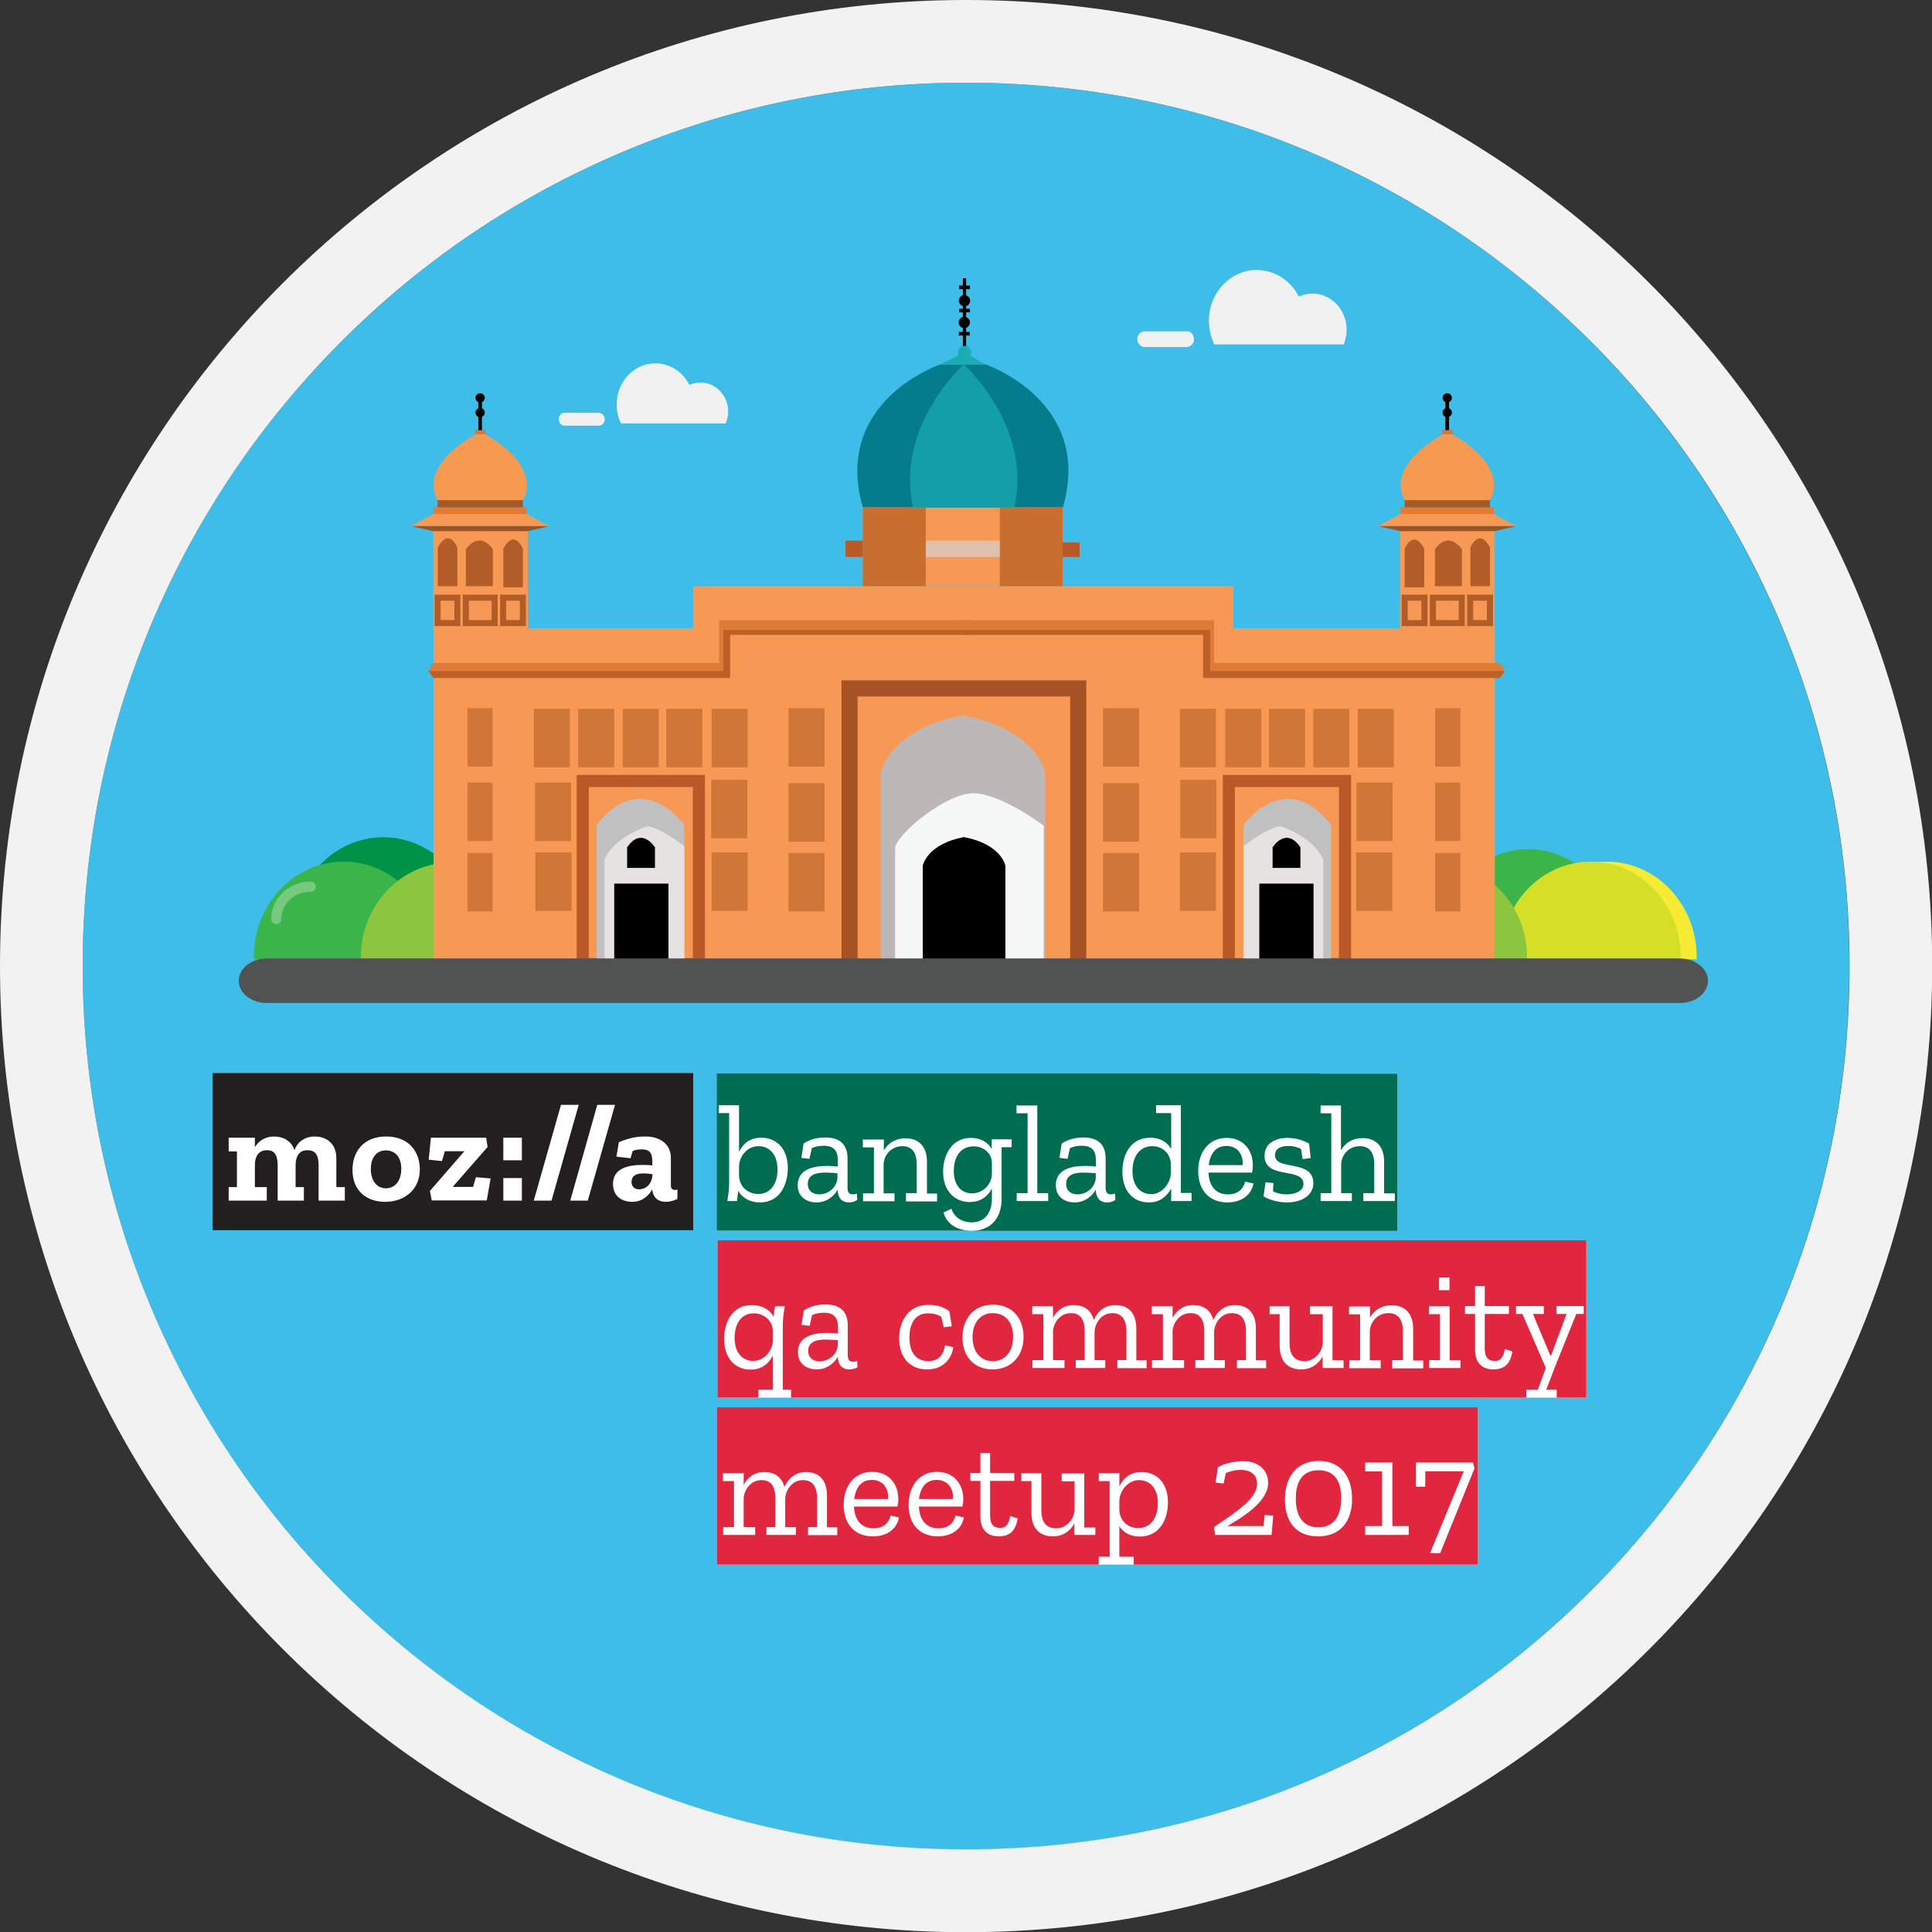 <?xml version="1.0" encoding="utf-8"?>
<!-- Generator: Adobe Illustrator 17.1.0, SVG Export Plug-In . SVG Version: 6.00 Build 0)  -->
<!DOCTYPE svg PUBLIC "-//W3C//DTD SVG 1.1//EN" "http://www.w3.org/Graphics/SVG/1.1/DTD/svg11.dtd">
<svg version="1.1" xmlns="http://www.w3.org/2000/svg" xmlns:xlink="http://www.w3.org/1999/xlink" x="0px" y="0px"
	 viewBox="0 0 958.1 958.1" enable-background="new 0 0 958.1 958.1" xml:space="preserve">
<rect x="0" y="0" width="958.1" height="958.1" fill="#333333" stroke="none"/>
<g id="Layer_1">
	<g>
		<path fill="#3FBDE9" d="M882.7,649.6c22.8-54,34.4-111.3,34.4-170.5s-11.6-116.5-34.4-170.5c-22.1-52.2-53.7-99-93.9-139.3
			c-40.2-40.2-87.1-71.8-139.3-93.9C595.6,52.6,538.2,41,479.1,41S362.5,52.6,308.6,75.4c-52.2,22.1-99,53.7-139.3,93.9
			c-40.2,40.2-71.8,87.1-93.9,139.3C52.6,362.5,41,419.9,41,479.1s11.6,116.5,34.4,170.5c22.1,52.2,53.7,99,93.9,139.3
			c40.2,40.2,87.1,71.8,139.3,93.9c54,22.8,111.3,34.4,170.5,34.4s116.5-11.6,170.5-34.4c52.2-22.1,99-53.7,139.3-93.9
			C829.1,748.6,860.7,701.7,882.7,649.6z"/>
		<path fill="#F2F2F2" d="M479.1,0C214.5,0,0,214.5,0,479.1s214.5,479.1,479.1,479.1s479.1-214.5,479.1-479.1S743.7,0,479.1,0z
			 M479.1,917.1c-59.2,0-116.5-11.6-170.5-34.4c-52.2-22.1-99-53.7-139.3-93.9c-40.2-40.2-71.8-87.1-93.9-139.3
			C52.6,595.6,41,538.2,41,479.1s11.6-116.5,34.4-170.5c22.1-52.2,53.7-99,93.9-139.3c40.2-40.2,87.1-71.8,139.3-93.9
			C362.5,52.6,419.9,41,479.1,41s116.5,11.6,170.5,34.4c52.2,22.1,99,53.7,139.3,93.9c40.2,40.2,71.8,87.1,93.9,139.3
			c22.8,54,34.4,111.3,34.4,170.5s-11.6,116.5-34.4,170.5c-22.1,52.2-53.7,99-93.9,139.3c-40.2,40.2-87.1,71.8-139.3,93.9
			C595.6,905.6,538.2,917.1,479.1,917.1z"/>
	</g>
	<g>
		<g>
			<rect x="355.8" y="532.3" fill="#FFFFFF" width="337.2" height="78"/>
		</g>
		<g>
			<rect x="355.8" y="615.1" fill="#FFFFFF" width="431" height="78"/>
		</g>
		<g>
			<rect x="355.8" y="697.9" fill="#FFFFFF" width="377.1" height="78"/>
		</g>
		<g>
			<rect x="105.4" y="532.1" fill="#FFFFFF" width="238.4" height="78"/>
		</g>
		<g>
			<g>
				<path fill="#006C50" d="M376.2,568.4c-5.9,0-9.6,5.3-9.7,9.9v4.6c0,5.2,4.1,9.2,9.5,9.2c6.8,0,9.6-5.9,9.6-12.2
					C385.5,572.3,381.4,568.4,376.2,568.4z"/>
			</g>
			<g>
				<path fill="#006C50" d="M400.6,587.1c0,3.9,3,5.2,5.7,5.2c4.3,0,8.7-3.2,9-8.2v-2.3c-1.7-0.1-3.7-0.3-5.7-0.3
					C405.1,581.4,400.6,582.4,400.6,587.1z"/>
			</g>
			<g>
				<path fill="#006C50" d="M482.9,568.5c-7,0-9.9,5.7-9.9,12.2c0,7.5,4,11.1,9,11.1c5.8,0,9.8-4.8,9.9-9.5v-5.3
					C492,571.9,487.8,568.5,482.9,568.5z"/>
			</g>
			<g>
				<path fill="#006C50" d="M528.7,587.1c0,3.9,3,5.2,5.7,5.2c4.3,0,8.7-3.2,9-8.2v-2.3c-1.7-0.1-3.7-0.3-5.7-0.3
					C533.2,581.4,528.7,582.4,528.7,587.1z"/>
			</g>
			<g>
				<path fill="#006C50" d="M571.5,568.4c-6.8,0-9.9,5.8-9.9,12.3c0,7.5,4,11.5,9.3,11.5c5.5,0,9.5-5.5,9.7-10.1v-4.9
					C580.5,572,576.4,568.4,571.5,568.4z"/>
			</g>
			<g>
				<path fill="#006C50" d="M608.2,568.3c-5.7,0-8.1,4.3-8.8,9.5h16.8C616.7,573.3,614.2,568.3,608.2,568.3z"/>
			</g>
			<g>
				<path fill="#006C50" d="M654.6,532.3H653h-28.2h-1.7h-30.5h-1.7h-36h-1.7h-31.4h-1.7h-16.4h-1.7h-35.9h-1.7h-37.7h-1.7h-31.4
					h-1.7h-36.4v78h36.4h1.7h31.4h1.7h37.7h1.7h14.6c-6-0.3-11.2-3.2-12.8-9l3.9-1.9c1.6,4.8,5.9,6.8,10.1,6.8c5.9,0,10-4.1,10-11.8
					v-5c-1.9,3.6-5.2,6.7-11,6.7c-7.3,0-13.2-5.3-13.2-15c0-8.2,4.2-16.8,13.7-16.8c4.6,0,8.4,1.9,10.4,5.5v-4.8h9.9v3.9h-5v25.7
					c0,9.4-5.2,15.5-14.4,15.8h19.7h1.7h16.4h1.7h31.4h1.7h36h1.7h30.5h1.7H653h1.7H693v-78H654.6z M376.9,596.3
					c-4.8,0-8.8-2.1-10.8-5.8c0,0.3-0.6,4.8-0.6,5.1h-4.8c0.4-2.7,0.9-5.9,0.9-9v-34.6h-5.2v-3.9h10.1v23.1c1.9-3.8,5.1-7,11-7
					c7.7,0,13.2,5.5,13.2,15.2C390.6,587.6,386.7,596.3,376.9,596.3z M421,596.3c-3.6,0-5.5-2.4-5.6-6.2V590
					c-1.9,3.3-5.5,6.3-10.5,6.3c-4.1,0-9.3-2.1-9.3-8.6c0-7.7,7.5-9.5,14.4-9.5c1.9,0,3.8,0.1,5.5,0.3v-2.8c0-4.4-1.4-7.5-7-7.5
					c-2.1,0-4.1,0.3-5.9,1.2l-1.2,5.3l-4-0.5l1.1-7.1c3.2-2.1,6.8-3,10.8-3c7.1,0,11,3.4,11,10.3v14.6c0,2.3,0.8,3.3,2.6,3.3
					c0.6,0,1.4-0.1,2.1-0.4l0.1,3.2C423.9,595.9,422.4,596.3,421,596.3z M449.3,595.6v-3.9h5.3v-14.3c0-6.6-3-9-7.1-9
					c-5.5,0-9.1,4.3-9.3,9v14.4h5.4v3.9H428v-3.9h5.4v-22.8h-5.5v-3.9h10.4v5.5c2.1-3.8,5.9-6.1,10.8-6.1c6,0,10.6,3.5,10.6,11.7
					v15.7h5v3.9H449.3z M519.8,595.6h-15.6v-3.9h5.4v-39.6h-5.5v-3.9h10.3v43.5h5.4V595.6z M549,596.3c-3.6,0-5.5-2.4-5.6-6.2V590
					c-1.9,3.3-5.5,6.3-10.5,6.3c-4.1,0-9.3-2.1-9.3-8.6c0-7.7,7.5-9.5,14.4-9.5c1.9,0,3.8,0.1,5.5,0.3v-2.8c0-4.4-1.4-7.5-7-7.5
					c-2.1,0-4.1,0.3-5.9,1.2l-1.2,5.3l-4-0.5l1.1-7.1c3.2-2.1,6.8-3,10.8-3c7.1,0,11,3.4,11,10.3v14.6c0,2.3,0.8,3.3,2.6,3.3
					c0.6,0,1.4-0.1,2.1-0.4l0.1,3.2C551.9,595.9,550.5,596.3,549,596.3z M590.9,595.6h-10.1v-6.2c-2,3.7-5.4,6.9-11,6.9
					c-7.9,0-13.2-5.7-13.2-15.3c0-8.2,3.9-16.8,13.9-16.8c4.5,0,8.3,2,10.3,5.6v-17.8h-7.5v-3.9h12.3v43.5h5.3V595.6z M608.7,596.3
					c-8.7,0-14.5-5.7-14.5-15.6c0-9.5,5.4-16.4,14.1-16.4c8.4,0,13,6.2,13,13.5c0,1.2-0.1,2.4-0.4,3.7h-21.6
					c0.3,6.8,3.7,10.8,9.7,10.8c4.8,0,7.5-2.5,8.5-6.3l4.1,0.9C620.8,592,616.3,596.3,608.7,596.3z M638.3,596.3
					c-4.3,0-9-1.3-11.7-3l1-7l3.9,0.4l-0.2,4.1c2,1,4.3,1.5,6.8,1.5c4.3,0,8.3-1.7,8.3-5.2c0-8.4-19.3-2-19.3-13.9
					c0-6.5,5.8-8.9,11.4-8.9c4.2,0,8.1,1.3,10.7,2.8l0.8,7.2l-4,0.5l-0.8-5c-1.9-1-3.8-1.5-6.3-1.5c-3.9,0-6.6,1.4-6.6,4.6
					c0,8,19,1.7,19,13.9C651.3,592.7,645.6,596.3,638.3,596.3z M691.7,595.6h-15.6v-3.9h5.4v-14.3c0-6.6-3-9-7.2-9
					c-5.4,0-9,4.3-9.2,8.8v14.5h5.3v3.9h-15.5v-3.9h5.3v-39.6h-5.3v-3.9H665v22.3c2.1-3.8,5.8-6.1,10.8-6.1c6,0,10.6,3.5,10.6,11.7
					v15.7h5.3V595.6z"/>
			</g>
		</g>
		<g>
			<g>
				<path fill="#231F20" d="M105.4,532.1h238.4v78H105.4V532.1z M166.8,588.6v-14.2c0-7.5-5.2-10.8-10.6-10.8c-5,0-8.6,2.6-10.2,6.8
					c-1.4-4.6-5.6-6.8-10.1-6.8c-4.3,0-7.6,2.1-9.5,5.3v-4.7h-13v6.8h4.1v17.7h-4.1v6.7h18.9v-6.7h-5.9v-10.9c0-4.3,1.8-7.4,6-7.4
					c3.5,0,5.3,2.1,5.3,7.5v17.5h13v-6.7h-4.1v-10.9c0-4.3,1.7-7.4,5.9-7.4c3.7,0,5.5,2.1,5.5,7.5v17.5h13v-6.7H166.8z M174.8,580.2
					c0,10,6.6,15.8,16.2,15.8c9.9,0,17.2-6.3,17.2-16.1c0-8.8-5.5-16.3-16.7-16.3S174.8,571.1,174.8,580.2z M183.9,579.7
					c0-5.8,2.9-9.2,7.5-9.2c4.2,0,7.6,2.9,7.6,9.1c0,5.9-3,9.7-7.7,9.7C186.4,589.2,183.9,585,183.9,579.7z M236,583.8l-1.4,4.8
					h-10.1l17.3-19.8l-0.7-4.6h-27.4l-1.1,10.9l6.6,0.7l1.4-4.9h9.7l-17.1,19.7l0.9,4.7h27.3l1.9-10.9L236,583.8z M249.6,564.2v11.2
					h9.2v-11.2H249.6z M249.6,584.2v11.2h9.2v-11.2H249.6z M278.2,547.9l-13.5,47.5h8.8l13.5-47.5H278.2z M296.2,547.9l-13.4,47.5
					h8.7l13.5-47.5H296.2z M336,589.9c-0.4,0.2-0.9,0.2-1.2,0.2c-1.4,0-2.1-0.6-2.1-2.4v-13.5c0-7.1-5.8-10.6-12.4-10.6
					c-5.1,0-8,0.7-13.4,2.8l-1.2,7.2l7,0.8l1-3.5c1.4-0.8,2.9-0.9,4.8-0.9c5,0,5,3.7,5,7v1c-1.5-0.3-3.3-0.3-5-0.3
					c-7.2,0-14.5,1.8-14.5,9.4c0,6.6,5,8.9,9.5,8.9c5,0,8.2-3,9.9-6.1c0.5,3.8,2.7,6.1,6.9,6.1c1.9,0,3.9-0.6,5.6-1.4L336,589.9z
					 M313.2,586.2c0-3.5,2.8-4.3,6-4.3c1.4,0,3,0.2,4.4,0.4c-0.2,5.1-3.5,7.5-6.7,7.5C314.4,589.8,313.2,588.1,313.2,586.2z"/>
			</g>
		</g>
		<g>
			<g>
				<path fill="#E0273F" d="M373.8,651.3c-6.7,0-9.5,5.8-9.5,12.1c0,7.7,4.1,11.5,9.2,11.5c5.8,0,9.7-5.5,9.8-10.1v-4.6
					C383.2,655,379,651.3,373.8,651.3z"/>
			</g>
			<g>
				<path fill="#E0273F" d="M400.8,669.9c0,3.9,3,5.2,5.7,5.2c4.3,0,8.7-3.2,9-8.2v-2.3c-1.7-0.1-3.7-0.3-5.7-0.3
					C405.3,664.2,400.8,665.2,400.8,669.9z"/>
			</g>
			<g>
				<path fill="#E0273F" d="M492.3,651.2c-6.4,0-10,5-10,11.9c0,6.7,3.5,11.9,10,11.9s10.1-5.1,10.1-12
					C502.5,655.9,498.7,651.2,492.3,651.2z"/>
			</g>
			<g>
				<path fill="#E0273F" d="M751.8,615.1h-1.7h-23.7h-1.7h-17.5h-1.7H668h-1.7h-36.8h-1.7h-57.7h-1.7h-57.7h-1.7h-33.5H474h-31.5
					H427h-33h-1.7h-36.5v78h20.3v-3.9h7.2v-17c-1.9,3.7-5.2,7-11,7c-7.6,0-13.2-5.5-13.2-15.2c0-8.1,3.9-16.8,13.7-16.8
					c4.8,0,9,2.1,10.9,5.9c0.1-1.7,0.3-3.5,0.7-5.3h4.8c-0.6,3.2-1,6.3-1,9.5v31.9h4.1v3.9h0.6h1.1h33h15.5H474h1.7h33.5h1.7h57.7
					h1.7h57.7h1.7h36.8h1.7h37.7h1.7h17.5h1.7h23.7h1.7h4.7v-3.9h5.7l4-10.8L755,651.6h-3.2v-3.9h13.8v3.9h-5.4l8.6,20.6h0.4
					l7.7-20.6h-5v-3.9h13.5v3.9h-3.7l-10.8,26.8l-4.1,10.8h5.2v3.9h14.7v-78H751.8z M421.1,679.1c-3.6,0-5.5-2.4-5.6-6.2v-0.1
					c-1.9,3.3-5.5,6.3-10.5,6.3c-4.1,0-9.3-2.1-9.3-8.6c0-7.7,7.5-9.5,14.4-9.5c1.9,0,3.8,0.1,5.5,0.3v-2.8c0-4.4-1.4-7.5-7-7.5
					c-2.1,0-4.1,0.3-5.9,1.2l-1.2,5.3l-4-0.5l1.1-7.1c3.2-2.1,6.8-3,10.8-3c7.1,0,11,3.4,11,10.3V672c0,2.3,0.8,3.3,2.6,3.3
					c0.6,0,1.4-0.1,2.1-0.4l0.1,3.2C424,678.7,422.6,679.1,421.1,679.1z M459.8,679.1c-8.5,0-13.9-5.7-13.9-15.6
					c0-8.5,4.8-16.4,14.4-16.4c4.1,0,7.4,0.8,10.5,3.2l1.2,7.4l-4,0.5l-1.2-5.2c-1.9-1.2-3.9-1.7-6.6-1.7c-6.6,0-9.2,5.4-9.2,12
					c0,7.4,3.3,11.7,9.4,11.7c4.8,0,7.4-2.8,8.3-7.8l4.1,0.9C471.9,673.4,468.2,679.1,459.8,679.1z M492.2,679.1
					c-9.3,0-14.9-6.6-14.9-15.8c0-9,5.2-16.3,15.2-16.3c10,0,15.1,7.3,15.1,16C507.6,672.3,501.6,679.1,492.2,679.1z M554.1,678.4
					v-3.9h4.5v-14.3c0-6.6-2.9-9-7-9c-5.7,0-8.7,5.4-8.8,9.2v14.1h5.3v3.9h-14.6v-3.9h4.4v-14.3c0-6.7-2.8-9-6.8-9
					c-5.7,0-8.8,5.2-8.9,9.1v14.2h5.7v3.9h-15.9v-3.9h5.4v-22.8h-5.5v-3.9h10.3v5.7c2-3.7,5.4-6.3,10.3-6.3c4.8,0,8.6,2.3,9.9,7.4
					c1.9-4.3,5.5-7.4,10.8-7.4c5.9,0,10.3,3.5,10.3,11.7v15.7h5.1v3.9H554.1z M613.4,678.4v-3.9h4.5v-14.3c0-6.6-2.9-9-7-9
					c-5.7,0-8.7,5.4-8.8,9.2v14.1h5.3v3.9h-14.6v-3.9h4.4v-14.3c0-6.7-2.8-9-6.8-9c-5.7,0-8.8,5.2-8.9,9.1v14.2h5.7v3.9h-15.9v-3.9
					h5.4v-22.8h-5.5v-3.9h10.3v5.7c2-3.7,5.4-6.3,10.3-6.3c4.8,0,8.6,2.3,9.9,7.4c1.9-4.3,5.5-7.4,10.8-7.4
					c5.9,0,10.3,3.5,10.3,11.7v15.7h5.1v3.9H613.4z M666.2,678.4h-10.3v-5.8c-1.9,3.9-5.8,6.5-10.7,6.5c-6,0-10.6-3.5-10.6-11.7
					v-15.7h-5v-3.9h9.9V666c0,6.6,3,9,7.4,9c5.2,0,9-4.8,9.1-9.2v-14.1h-6.4v-3.9h11.2v26.8h5.5V678.4z M690.4,678.4v-3.9h5.3v-14.3
					c0-6.6-3-9-7.1-9c-5.5,0-9.1,4.3-9.3,9v14.4h5.4v3.9h-15.6v-3.9h5.4v-22.8H669v-3.9h10.4v5.5c2.1-3.8,5.9-6.1,10.8-6.1
					c6,0,10.6,3.5,10.6,11.7v15.7h5v3.9H690.4z M713.6,633.5h5.2v6.3h-5.2V633.5z M724.3,678.4h-15.6v-3.9h5.4v-22.8h-5.5v-3.9h10.3
					v26.8h5.4V678.4z M740.7,679.1c-6.1,0-9.2-3.7-9.2-9.7v-17.8h-5v-3.9h5v-9.9h4.8v9.9h12v3.9h-12v17.2c0,3.7,1.2,6.1,5,6.1
					c2.3,0,4.1-1,5-5.9l3.7,1.2C749.1,676.1,746.2,679.1,740.7,679.1z"/>
			</g>
			<g>
				<path fill="#E0273F" d="M432.4,733.9c-5.7,0-8.1,4.3-8.8,9.5h16.8C440.9,738.9,438.4,733.9,432.4,733.9z"/>
			</g>
			<g>
				<path fill="#E0273F" d="M464.5,733.9c-5.7,0-8.1,4.3-8.8,9.5h16.8C473.1,738.9,470.5,733.9,464.5,733.9z"/>
			</g>
			<g>
				<path fill="#E0273F" d="M564.3,757.8c6.9,0,9.9-5.8,9.9-12.4c0-7.4-4-11.4-9.4-11.4c-5.5,0-9.5,5.4-9.7,10.1v4.6
					C555.1,753.8,559.2,757.8,564.3,757.8z"/>
			</g>
			<g>
				<path fill="#E0273F" d="M653.9,729.1c-7.6,0-11.3,5.1-11.3,14.1s3.8,14.2,11.2,14.2c7.2,0,11.3-5,11.3-14.3
					C665.2,734.4,661.7,729.1,653.9,729.1z"/>
			</g>
			<g>
				<path fill="#E0273F" d="M699,697.9h-24.7h-1.7h-37.7h-1.7H598h-15.5h-37.6h-1.7h-36.8h-1.7h-23.7h-1.7h-30.5h-1.7h-30.5h-1.7
					h-59.3v78h59.3h1.7h30.5h1.7h30.5h1.7h23.7h1.7h36.8h1.6h0.1V772h5.4v-37.5h-5.4v-3.9h10.2v6.4c1.9-3.7,5.2-7,10.9-7
					c7.9,0,13.2,5.6,13.2,15.1c0,8.2-4,16.9-14,16.9c-4.3,0-8.1-1.8-10.1-5.2V772h7.1v3.9h20.3H598h35.3h1.7h37.7h1.7H699h1.7h32.2
					v-78h-32.2H699z M400.7,761.2v-3.9h4.5V743c0-6.6-2.9-9-7-9c-5.7,0-8.7,5.4-8.8,9.2v14.1h5.3v3.9h-14.6v-3.9h4.4V743
					c0-6.7-2.8-9-6.8-9c-5.7,0-8.8,5.2-8.9,9.1v14.2h5.7v3.9h-15.9v-3.9h5.4v-22.8h-5.5v-3.9h10.3v5.7c2-3.7,5.4-6.3,10.3-6.3
					c4.8,0,8.6,2.3,9.9,7.4c1.9-4.3,5.5-7.4,10.8-7.4c5.9,0,10.3,3.5,10.3,11.7v15.7h5.1v3.9H400.7z M432.9,761.9
					c-8.7,0-14.5-5.7-14.5-15.6c0-9.5,5.4-16.4,14.1-16.4c8.4,0,13,6.2,13,13.5c0,1.2-0.1,2.4-0.4,3.7h-21.6
					c0.3,6.8,3.7,10.8,9.7,10.8c4.8,0,7.5-2.5,8.5-6.3l4.1,0.9C445,757.6,440.5,761.9,432.9,761.9z M465.1,761.9
					c-8.7,0-14.5-5.7-14.5-15.6c0-9.5,5.4-16.4,14.1-16.4c8.4,0,13,6.2,13,13.5c0,1.2-0.1,2.4-0.4,3.7h-21.6
					c0.3,6.8,3.7,10.8,9.7,10.8c4.8,0,7.5-2.5,8.5-6.3l4.1,0.9C477.1,757.6,472.7,761.9,465.1,761.9z M495.4,761.9
					c-6.1,0-9.2-3.7-9.2-9.7v-17.8h-5v-3.9h5v-9.9h4.8v9.9h12v3.9h-12v17.2c0,3.7,1.2,6.1,5,6.1c2.3,0,4.1-1,5-5.9l3.7,1.2
					C503.7,758.9,500.9,761.9,495.4,761.9z M543.1,761.2h-10.3v-5.8c-1.9,3.9-5.8,6.5-10.7,6.5c-6,0-10.6-3.5-10.6-11.7v-15.7h-5
					v-3.9h9.9v18.3c0,6.6,3,9,7.4,9c5.2,0,9-4.8,9.1-9.2v-14.1h-6.4v-3.9h11.2v26.8h5.5V761.2z M630.6,761.2h-28l-0.6-3.9
					c13.1-8.8,21.4-14.6,21.4-21.5c0-4.3-3-6.9-8.2-6.9c-1.9,0-5,0.6-7.3,1.6l-1.1,5.2l-4-0.5l1.2-7.6c3.3-1.9,8.3-3,12.4-3
					c9,0,12.5,5.7,12.5,10.7c0,9.5-12.7,17-20.2,21.5h17.9l0.6-5.5l4.2,0.3L630.6,761.2z M653.7,761.9c-10.9,0-16.5-7.2-16.5-18.4
					c0-10.8,5.7-19,16.8-19c11.3,0,16.5,8.2,16.5,18.8C670.5,754.7,664.5,761.9,653.7,761.9z M698.6,761.2H677v-4.4h8.4v-27.1H677
					v-4.4h13.5v31.5h8.1V761.2z M702.1,725.3h28.4l0.7,2.9l-17,42h-5l16.7-40.6h-19.1v7.7h-4.6V725.3z"/>
			</g>
		</g>
	</g>
	<g>
		<g>
			<g>
				<path fill="#009348" d="M234.7,463.6c0-0.4,0-0.8,0-1.2c0-26-20-47.2-44.6-47.2s-44.6,21.1-44.6,47.2c0,0.4,0,0.8,0,1.2H234.7z"
					/>
			</g>
			<g>
				<path fill="#F7EC33" d="M355.5,468.7c0-0.4,0-0.8,0-1.2c0-26-20-47.2-44.6-47.2c-24.6,0-44.6,21.1-44.6,47.2c0,0.4,0,0.8,0,1.2
					H355.5z"/>
			</g>
			<g>
				<path fill="#3BB44A" d="M313.1,469.5c0-0.4,0-0.8,0-1.2c0-26-20-47.2-44.6-47.2c-24.6,0-44.6,21.1-44.6,47.2c0,0.4,0,0.8,0,1.2
					H313.1z"/>
			</g>
			<g>
				<path fill="#3BB44A" d="M215.1,475.7c0-0.4,0-0.8,0-1.2c0-26-20-47.2-44.6-47.2c-24.6,0-44.6,21.1-44.6,47.2c0,0.4,0,0.8,0,1.2
					H215.1z"/>
			</g>
			<g>
				<path fill="#D6DF27" d="M344.2,475.7c0-0.4,0-0.8,0-1.2c0-26-20-47.2-44.6-47.2c-24.6,0-44.6,21.1-44.6,47.2c0,0.4,0,0.8,0,1.2
					H344.2z"/>
			</g>
			<g>
				<path fill="#8CC540" d="M268.1,476.2c0-0.4,0-0.8,0-1.2c0-26-20-47.2-44.6-47.2c-24.6,0-44.6,21.1-44.6,47.2c0,0.4,0,0.8,0,1.2
					H268.1z"/>
			</g>
			<g opacity="0.3">
				<path fill="#FFFFFF" d="M137,458.3c-1.4,0-2.5-1.1-2.5-2.5c0-10.3,8.8-18.6,19.6-18.6c1.4,0,2.5,1.1,2.5,2.5s-1.1,2.5-2.5,2.5
					c-8.1,0-14.6,6.1-14.6,13.6C139.5,457.1,138.3,458.3,137,458.3z"/>
			</g>
		</g>
		<g>
			<path fill="#009348" d="M723.9,463.6c0-0.4,0-0.8,0-1.2c0-26-20-47.2-44.6-47.2c-24.6,0-44.6,21.1-44.6,47.2c0,0.4,0,0.8,0,1.2
				H723.9z"/>
		</g>
		<g>
			<path fill="#F7EC33" d="M841.4,475.7c0-0.4,0-0.8,0-1.2c0-26-20-47.2-44.6-47.2c-24.6,0-44.6,21.1-44.6,47.2c0,0.4,0,0.8,0,1.2
				H841.4z"/>
		</g>
		<g>
			<path fill="#3BB44A" d="M802.4,469.5c0-0.4,0-0.8,0-1.2c0-26-20-47.2-44.6-47.2c-24.6,0-44.6,21.1-44.6,47.2c0,0.4,0,0.8,0,1.2
				H802.4z"/>
		</g>
		<g>
			<path fill="#3BB44A" d="M704.3,475.7c0-0.4,0-0.8,0-1.2c0-26-20-47.2-44.6-47.2c-24.6,0-44.6,21.1-44.6,47.2c0,0.4,0,0.8,0,1.2
				H704.3z"/>
		</g>
		<g>
			<path fill="#D6DF27" d="M833.5,475.7c0-0.4,0-0.8,0-1.2c0-26-20-47.2-44.6-47.2c-24.6,0-44.6,21.1-44.6,47.2c0,0.4,0,0.8,0,1.2
				H833.5z"/>
		</g>
		<g>
			<path fill="#8CC540" d="M757.3,476.2c0-0.4,0-0.8,0-1.2c0-26-20-47.2-44.6-47.2c-24.6,0-44.6,21.1-44.6,47.2c0,0.4,0,0.8,0,1.2
				H757.3z"/>
		</g>
		<g opacity="0.3">
			<path fill="#FFFFFF" d="M626.2,458.3c-1.4,0-2.5-1.1-2.5-2.5c0-10.3,8.8-18.6,19.6-18.6c1.4,0,2.5,1.1,2.5,2.5s-1.1,2.5-2.5,2.5
				c-8.1,0-14.6,6.1-14.6,13.6C628.7,457.1,627.6,458.3,626.2,458.3z"/>
		</g>
		<g id="XMLID_92_">
			<g>
				<rect x="343.7" y="290.7" fill="#F79954" width="267.9" height="21"/>
			</g>
		</g>
		<g>
			<rect x="694.3" y="263.4" fill="#F79954" width="46.9" height="49"/>
		</g>
		<g>
			<rect x="214.9" y="263.4" fill="#F79954" width="46.9" height="49"/>
		</g>
		<g id="XMLID_81_">
			<g>
				<rect x="215" y="311.6" fill="#F79954" width="526.3" height="169.1"/>
			</g>
		</g>
		<g>
			<g id="XMLID_1_">
				<g>
					<rect x="286.7" y="351.5" fill="#D07639" width="17.9" height="29"/>
				</g>
			</g>
		</g>
		<g>
			<g id="XMLID_24_">
				<g>
					<rect x="231.8" y="351.2" fill="#D07639" width="12.5" height="29"/>
				</g>
			</g>
		</g>
		<g>
			<g id="XMLID_26_">
				<g>
					<rect x="231.8" y="388.1" fill="#D07639" width="12.5" height="29"/>
				</g>
			</g>
		</g>
		<g>
			<g id="XMLID_28_">
				<g>
					<rect x="231.8" y="423" fill="#D07639" width="12.5" height="29"/>
				</g>
			</g>
		</g>
		<g>
			<g id="XMLID_4_">
				<g>
					<rect x="308.8" y="351.5" fill="#D07639" width="17.9" height="29"/>
				</g>
			</g>
		</g>
		<g>
			<g id="XMLID_6_">
				<g>
					<rect x="330.4" y="351.5" fill="#D07639" width="17.9" height="29"/>
				</g>
			</g>
		</g>
		<g>
			<g id="XMLID_8_">
				<g>
					<rect x="352.7" y="386.7" fill="#D07639" width="17.9" height="29"/>
				</g>
			</g>
		</g>
		<g>
			<g id="XMLID_10_">
				<g>
					<rect x="391" y="351.2" fill="#D07639" width="17.9" height="29"/>
				</g>
			</g>
		</g>
		<g>
			<g id="XMLID_12_">
				<g>
					<rect x="391" y="388.4" fill="#D07639" width="17.9" height="29"/>
				</g>
			</g>
		</g>
		<g>
			<g id="XMLID_14_">
				<g>
					<rect x="391" y="423" fill="#D07639" width="17.9" height="29"/>
				</g>
			</g>
		</g>
		<g>
			<g id="XMLID_16_">
				<g>
					<rect x="352.9" y="422.7" fill="#D07639" width="17.9" height="29"/>
				</g>
			</g>
		</g>
		<g>
			<g id="XMLID_18_">
				<g>
					<rect x="265.3" y="388.1" fill="#D07639" width="17.9" height="29"/>
				</g>
			</g>
		</g>
		<g>
			<g id="XMLID_20_">
				<g>
					<rect x="265.5" y="422.7" fill="#D07639" width="17.9" height="29"/>
				</g>
			</g>
		</g>
		<g>
			<g>
				<g id="XMLID_22_">
					<g>
						<rect x="264.7" y="351.5" fill="#D07639" width="17.9" height="29"/>
					</g>
				</g>
			</g>
		</g>
		<g>
			<g>
				<g id="XMLID_21_">
					<g>
						<rect x="352.9" y="351.5" fill="#D07639" width="17.9" height="29"/>
					</g>
				</g>
			</g>
		</g>
		<g>
			<path fill="#BA5827" d="M349.5,481.1H286v-96.8h63.6V481.1z M292,475.1h51.6v-84.8H292V475.1z"/>
		</g>
		<g>
			<path fill="#BA5827" d="M295.9,476.6"/>
		</g>
		<g>
			<path fill="#C0C0C0" d="M295.9,409v67.7h3.7h39.7V409C339.4,409,318.6,380.2,295.9,409z"/>
		</g>
		<g>
			<path fill="#E7E2E2" d="M299.8,426.2v50.4h39.6v-56.9c0,0-11.2-9-18.4-10C321,409.7,304.6,415,299.8,426.2z"/>
		</g>
		<g>
			<rect x="304.6" y="438.2" width="26.9" height="38.5"/>
		</g>
		<g>
			<path d="M311,430.4h13.8v-10.2c0,0-6.6-10.6-13.8,0V430.4z"/>
		</g>
		<g>
			<path fill="#B25C27" d="M231.6,290.7h12.8v-18.3c0,0-5.9-9.8-13.4,0v18.3H231.6z"/>
		</g>
		<g>
			<path fill="#B25C27" d="M217.5,290.7h9.3v-19.2c0,0-4.2-10.2-9.7,0v19.2H217.5z"/>
		</g>
		<g>
			<path fill="#B25C27" d="M250,291.3h9.3v-19.2c0,0-4.2-10.2-9.7,0v19.2H250z"/>
		</g>
		<g>
			<path fill="#B25C27" d="M246.8,310.5h-17.3v-15.6h17.3V310.5z M232.5,307.5h11.3v-9.6h-11.3V307.5z"/>
		</g>
		<g>
			<path fill="#B25C27" d="M228.3,310.5h-12.8v-15.6h12.8V310.5z M218.5,307.5h6.8v-9.6h-6.8V307.5z"/>
		</g>
		<g>
			<path fill="#B25C27" d="M260.8,310.5H248v-15.6h12.8V310.5z M251,307.5h6.8v-9.6H251V307.5z"/>
		</g>
		<g>
			<g id="XMLID_80_">
				<g>
					<rect x="651.3" y="351.5" fill="#D07639" width="17.9" height="29"/>
				</g>
			</g>
		</g>
		<g>
			<g id="XMLID_78_">
				<g>
					<rect x="711.7" y="351.2" fill="#D07639" width="12.5" height="29"/>
				</g>
			</g>
		</g>
		<g>
			<g id="XMLID_64_">
				<g>
					<rect x="711.7" y="388.1" fill="#D07639" width="12.5" height="29"/>
				</g>
			</g>
		</g>
		<g>
			<g id="XMLID_62_">
				<g>
					<rect x="711.7" y="423" fill="#D07639" width="12.5" height="29"/>
				</g>
			</g>
		</g>
		<g>
			<g id="XMLID_60_">
				<g>
					<rect x="629.3" y="351.5" fill="#D07639" width="17.9" height="29"/>
				</g>
			</g>
		</g>
		<g>
			<g id="XMLID_58_">
				<g>
					<rect x="607.6" y="351.5" fill="#D07639" width="17.9" height="29"/>
				</g>
			</g>
		</g>
		<g>
			<g id="XMLID_56_">
				<g>
					<rect x="585.3" y="386.7" fill="#D07639" width="17.9" height="29"/>
				</g>
			</g>
		</g>
		<g>
			<g id="XMLID_54_">
				<g>
					<rect x="547" y="351.2" fill="#D07639" width="17.9" height="29"/>
				</g>
			</g>
		</g>
		<g>
			<g id="XMLID_52_">
				<g>
					<rect x="547" y="388.4" fill="#D07639" width="17.9" height="29"/>
				</g>
			</g>
		</g>
		<g>
			<g id="XMLID_50_">
				<g>
					<rect x="547" y="423" fill="#D07639" width="17.9" height="29"/>
				</g>
			</g>
		</g>
		<g>
			<g id="XMLID_48_">
				<g>
					<rect x="585.1" y="422.7" fill="#D07639" width="17.9" height="29"/>
				</g>
			</g>
		</g>
		<g>
			<g id="XMLID_46_">
				<g>
					<rect x="672.7" y="388.1" fill="#D07639" width="17.9" height="29"/>
				</g>
			</g>
		</g>
		<g>
			<g id="XMLID_44_">
				<g>
					<rect x="672.5" y="422.7" fill="#D07639" width="17.9" height="29"/>
				</g>
			</g>
		</g>
		<g>
			<g>
				<g id="XMLID_42_">
					<g>
						<rect x="673.3" y="351.5" fill="#D07639" width="17.9" height="29"/>
					</g>
				</g>
			</g>
		</g>
		<g>
			<g>
				<g id="XMLID_41_">
					<g>
						<rect x="585.1" y="351.5" fill="#D07639" width="17.9" height="29"/>
					</g>
				</g>
			</g>
		</g>
		<g>
			<path fill="#BA5827" d="M670,481.1h-63.6v-96.8H670V481.1z M612.4,475.1H664v-84.8h-51.6V475.1z"/>
		</g>
		<g>
			<path fill="#BA5827" d="M660.1,476.6"/>
		</g>
		<g>
			<path fill="#C0C0C0" d="M660.1,409v67.7h-3.7h-39.7V409C616.6,409,637.4,380.2,660.1,409z"/>
		</g>
		<g>
			<path fill="#E7E2E2" d="M656.2,426.2v50.4h-39.6v-56.9c0,0,11.2-9,18.4-10C635,409.7,651.4,415,656.2,426.2z"/>
		</g>
		<g>
			<rect x="624.5" y="438.2" width="26.9" height="38.5"/>
		</g>
		<g>
			<path d="M644.9,430.4h-13.8v-10.2c0,0,6.6-10.6,13.8,0V430.4z"/>
		</g>
		<g>
			<path fill="#B25C27" d="M724.4,290.7h-12.8v-18.3c0,0,5.9-9.8,13.4,0v18.3H724.4z"/>
		</g>
		<g>
			<path fill="#B25C27" d="M738.5,290.7h-9.3v-19.2c0,0,4.2-10.2,9.7,0v19.2H738.5z"/>
		</g>
		<g>
			<path fill="#B25C27" d="M705.9,291.3h-9.3v-19.2c0,0,4.2-10.2,9.7,0v19.2H705.9z"/>
		</g>
		<g>
			<path fill="#B25C27" d="M726.4,310.5h-17.3v-15.6h17.3V310.5z M712.1,307.5h11.3v-9.6h-11.3V307.5z"/>
		</g>
		<g>
			<path fill="#B25C27" d="M740.4,310.5h-12.8v-15.6h12.8V310.5z M730.6,307.5h6.8v-9.6h-6.8V307.5z"/>
		</g>
		<g>
			<path fill="#B25C27" d="M707.9,310.5h-12.8v-15.6h12.8V310.5z M698.1,307.5h6.8v-9.6h-6.8V307.5z"/>
		</g>
		<g>
			<g id="XMLID_82_">
				<g>
					<polygon fill="#DE7B36" points="481.7,307.6 481.7,314.8 361.6,314.8 361.6,336.2 214.9,336.2 212.4,332.8 214.9,328.8 
						356.6,328.8 356.6,307.6 					"/>
				</g>
			</g>
			<g>
				<polygon fill="#BC6028" points="212.5,332.8 358.7,332.8 358.7,312.4 481.7,312.4 481.7,314.8 362.1,314.8 362.1,336.2 
					214.9,336.2 				"/>
			</g>
		</g>
		<g>
			<g id="XMLID_83_">
				<g>
					<polygon fill="#DE7B36" points="477,307.6 477,314.8 597.1,314.8 597.1,336.2 743.8,336.2 746.3,332.8 743.8,328.8 
						602.1,328.8 602.1,307.6 					"/>
				</g>
			</g>
			<g>
				<polygon fill="#BC6028" points="746.3,332.8 600.1,332.8 600.1,312.4 477.1,312.4 477.1,314.8 596.6,314.8 596.6,336.2 
					743.8,336.2 				"/>
			</g>
		</g>
		<g>
			<polygon fill="#F79954" points="203.8,260.9 214.9,254.9 261.2,254.9 272.4,260.9 			"/>
		</g>
		<g>
			<polygon fill="#9D5324" points="214.9,263.4 261.8,263.4 272.4,260.9 203.8,260.9 			"/>
		</g>
		<g>
			<rect x="214.9" y="251.6" fill="#E77A31" width="46.3" height="3.3"/>
		</g>
		<g>
			<polygon fill="#A55926" points="259.3,251.6 217,251.6 217,248 238.1,248 259.3,248 			"/>
		</g>
		<g>
			<rect x="235.5" y="213.2" fill="#D1783B" width="5.2" height="2.1"/>
		</g>
		<g>
			<rect x="237.2" y="197.9" width="1.8" height="15.4"/>
		</g>
		<g>
			<ellipse cx="238.1" cy="204.6" rx="2.3" ry="2.3"/>
		</g>
		<g id="XMLID_84_">
			<g>
				<path fill="#F79A51" d="M238.4,215.4V248h-21.3c0,0-11.4-15.3,18.8-32.6H238.4z"/>
			</g>
		</g>
		<g id="XMLID_85_">
			<g>
				<path fill="#F79A51" d="M238.1,215.4V248h21.1c0,0,11.2-15.3-18.5-32.6H238.1z"/>
			</g>
		</g>
		<g>
			<ellipse cx="238.1" cy="197.3" rx="2.3" ry="2.3"/>
		</g>
		<g>
			<polygon fill="#F79954" points="683.4,260.9 694.5,254.9 740.7,254.9 752,260.9 			"/>
		</g>
		<g>
			<polygon fill="#9D5324" points="694.5,263.4 741.3,263.4 752,260.9 683.4,260.9 			"/>
		</g>
		<g>
			<rect x="694.5" y="251.6" fill="#E77A31" width="46.3" height="3.3"/>
		</g>
		<g>
			<polygon fill="#A55926" points="738.9,251.6 696.6,251.6 696.6,248 717.7,248 738.9,248 			"/>
		</g>
		<g>
			<rect x="715.1" y="213.2" fill="#D1783B" width="5.2" height="2.1"/>
		</g>
		<g>
			<rect x="716.8" y="197.9" width="1.8" height="15.4"/>
		</g>
		<g>
			<ellipse cx="717.7" cy="204.6" rx="2.3" ry="2.3"/>
		</g>
		<g id="XMLID_87_">
			<g>
				<path fill="#F79A51" d="M718,215.4V248h-21.3c0,0-11.4-15.3,18.8-32.6H718z"/>
			</g>
		</g>
		<g id="XMLID_86_">
			<g>
				<path fill="#F79A51" d="M717.7,215.4V248h21.1c0,0,11.2-15.3-18.5-32.6H717.7z"/>
			</g>
		</g>
		<g>
			<ellipse cx="717.7" cy="197.3" rx="2.3" ry="2.3"/>
		</g>
		<g>
			<rect x="427.9" y="251.6" fill="#F79954" width="99.1" height="39.1"/>
		</g>
		<g id="XMLID_88_">
			<g>
				<path fill="#057C8B" d="M477.5,180.7v70.9h-49.6c-15.3-52.7,38.4-70.9,38.4-70.9H477.5z"/>
			</g>
		</g>
		<g id="XMLID_89_">
			<g>
				<path fill="#057C8B" d="M477.5,180.7v70.9h49.6c15.3-52.7-38.4-70.9-38.4-70.9H477.5z"/>
			</g>
		</g>
		<g>
			<path fill="#F79954" d="M466.3,180.6"/>
		</g>
		<g id="XMLID_90_">
			<g>
				<polygon fill="#C86E2F" points="459.1,251.6 459.1,290.7 427.9,290.7 427.9,251.6 453.1,251.6 				"/>
			</g>
		</g>
		<g id="XMLID_91_">
			<g>
				<rect x="495.8" y="251.6" fill="#C86E2F" width="31.2" height="39.1"/>
			</g>
		</g>
		<g>
			<rect x="459.1" y="268.1" fill="#DEC0AC" width="36.7" height="8.1"/>
		</g>
		<g>
			<rect x="419.3" y="268.1" fill="#B95927" width="8.6" height="8.1"/>
		</g>
		<g>
			<rect x="527" y="269" fill="#B95927" width="8.4" height="7.2"/>
		</g>
		<g>
			<g>
				<path fill="#BEB7B7" d="M436.9,476.1v-93c0,0,3.6-21.4,40.8-28.4v121.4h-33.6H436.9z"/>
			</g>
			<g>
				<path fill="#BEB7B7" d="M518.3,476.1v-93c0,0-3.7-21.4-41.2-28.4v121.4H518.3z"/>
			</g>
		</g>
		<g>
			<path fill="#F6F7F7" d="M443.9,420.7v56h73.7v-67.2c0,0-20.4-15.5-34.3-16.1C469.3,392.8,443.9,414.4,443.9,420.7z"/>
		</g>
		<g>
			<g>
				<path d="M457.6,476.3v-46.9c0,0,1.8-10.8,20.6-14.3v61.2H457.6z"/>
			</g>
			<g>
				<path d="M498.6,476.3v-46.9c0,0-1.8-10.8-20.8-14.3v61.2H498.6z"/>
			</g>
		</g>
		<g>
			<rect x="477.5" y="138" width="1.6" height="33.8"/>
		</g>
		<g>
			<rect x="475.5" y="164.6" width="5.4" height="1.8"/>
		</g>
		<g>
			<rect x="475.6" y="153.1" width="5.4" height="1.8"/>
		</g>
		<g>
			<rect x="475.6" y="141.6" width="5.4" height="1.8"/>
		</g>
		<g>
			<path d="M481.1,149.1c0,1.5-1.2,2.8-2.8,2.8c-1.5,0-2.8-1.2-2.8-2.8c0-1.5,1.2-2.8,2.8-2.8C479.8,146.4,481.1,147.6,481.1,149.1z
				"/>
		</g>
		<g>
			<path d="M481,159.9c0,1.5-1.2,2.8-2.8,2.8c-1.5,0-2.8-1.2-2.8-2.8c0-1.5,1.2-2.8,2.8-2.8C479.7,157.1,481,158.3,481,159.9z"/>
		</g>
		<g id="XMLID_93_">
			<g>
				<polygon fill="#1CACB5" points="488.6,180.7 466.3,180.7 478.2,174.8 				"/>
			</g>
		</g>
		<g>
			<ellipse fill="#1CACB5" cx="478.3" cy="174.8" rx="3.3" ry="3.3"/>
		</g>
		<g id="XMLID_94_">
			<g>
				<path fill="#139FAA" d="M477.9,180.7v70.9h-25.1C443.7,211.5,477.9,180.7,477.9,180.7z"/>
			</g>
		</g>
		<g id="XMLID_95_">
			<g>
				<path fill="#139FAA" d="M477.9,180.7v70.9H503C512.2,211.5,477.9,180.7,477.9,180.7z"/>
			</g>
		</g>
		<g>
			<path fill="#A65225" d="M538.8,484.2H417.3V337.4h121.4V484.2z M425.3,476.2h105.4V345.4H425.3V476.2z"/>
		</g>
		<g>
			<path fill="#515252" d="M847,486.4c0,6.1-6.2,11-13.9,11H132.3c-7.7,0-13.9-4.9-13.9-11l0,0c0-6.1,6.2-11.1,13.9-11.1h700.8
				C840.8,475.4,847,480.3,847,486.4L847,486.4z"/>
		</g>
		<g>
			<path fill="#F1F1F1" d="M666.4,170.7c0.9-2.2,1.4-4.7,1.4-7.2c0-9.9-7.6-17.9-16.9-17.9c-2.4,0-4.7,0.5-6.8,1.5
				c-4-7.9-11.9-13.2-20.9-13.2c-13.1,0-23.7,11.3-23.7,25.2c0,4.2,1,8.2,2.7,11.7H666.4z"/>
		</g>
		<g>
			<path fill="#F1F1F1" d="M592.1,168.2c0,2.2-1.7,3.9-3.7,3.9h-20.7c-2,0-3.7-1.8-3.7-3.9l0,0c0-2.2,1.7-3.9,3.7-3.9h20.7
				C590.5,164.2,592.1,166,592.1,168.2L592.1,168.2z"/>
		</g>
		<g>
			<g>
				<path fill="#F1F1F1" d="M359.9,210c0.7-1.8,1.2-3.8,1.2-5.8c0-8-6.1-14.5-13.7-14.5c-2,0-3.8,0.4-5.5,1.2
					c-3.2-6.4-9.6-10.7-16.9-10.7c-10.6,0-19.2,9.1-19.2,20.4c0,3.4,0.8,6.6,2.2,9.4H359.9z"/>
			</g>
			<g>
				<path fill="#F1F1F1" d="M299.9,207.9c0,1.8-1.3,3.2-3,3.2h-16.8c-1.7,0-3-1.4-3-3.2l0,0c0-1.8,1.3-3.2,3-3.2h16.8
					C298.5,204.8,299.9,206.2,299.9,207.9L299.9,207.9z"/>
			</g>
		</g>
	</g>
</g>
<g id="Layer_2">
</g>
</svg>
